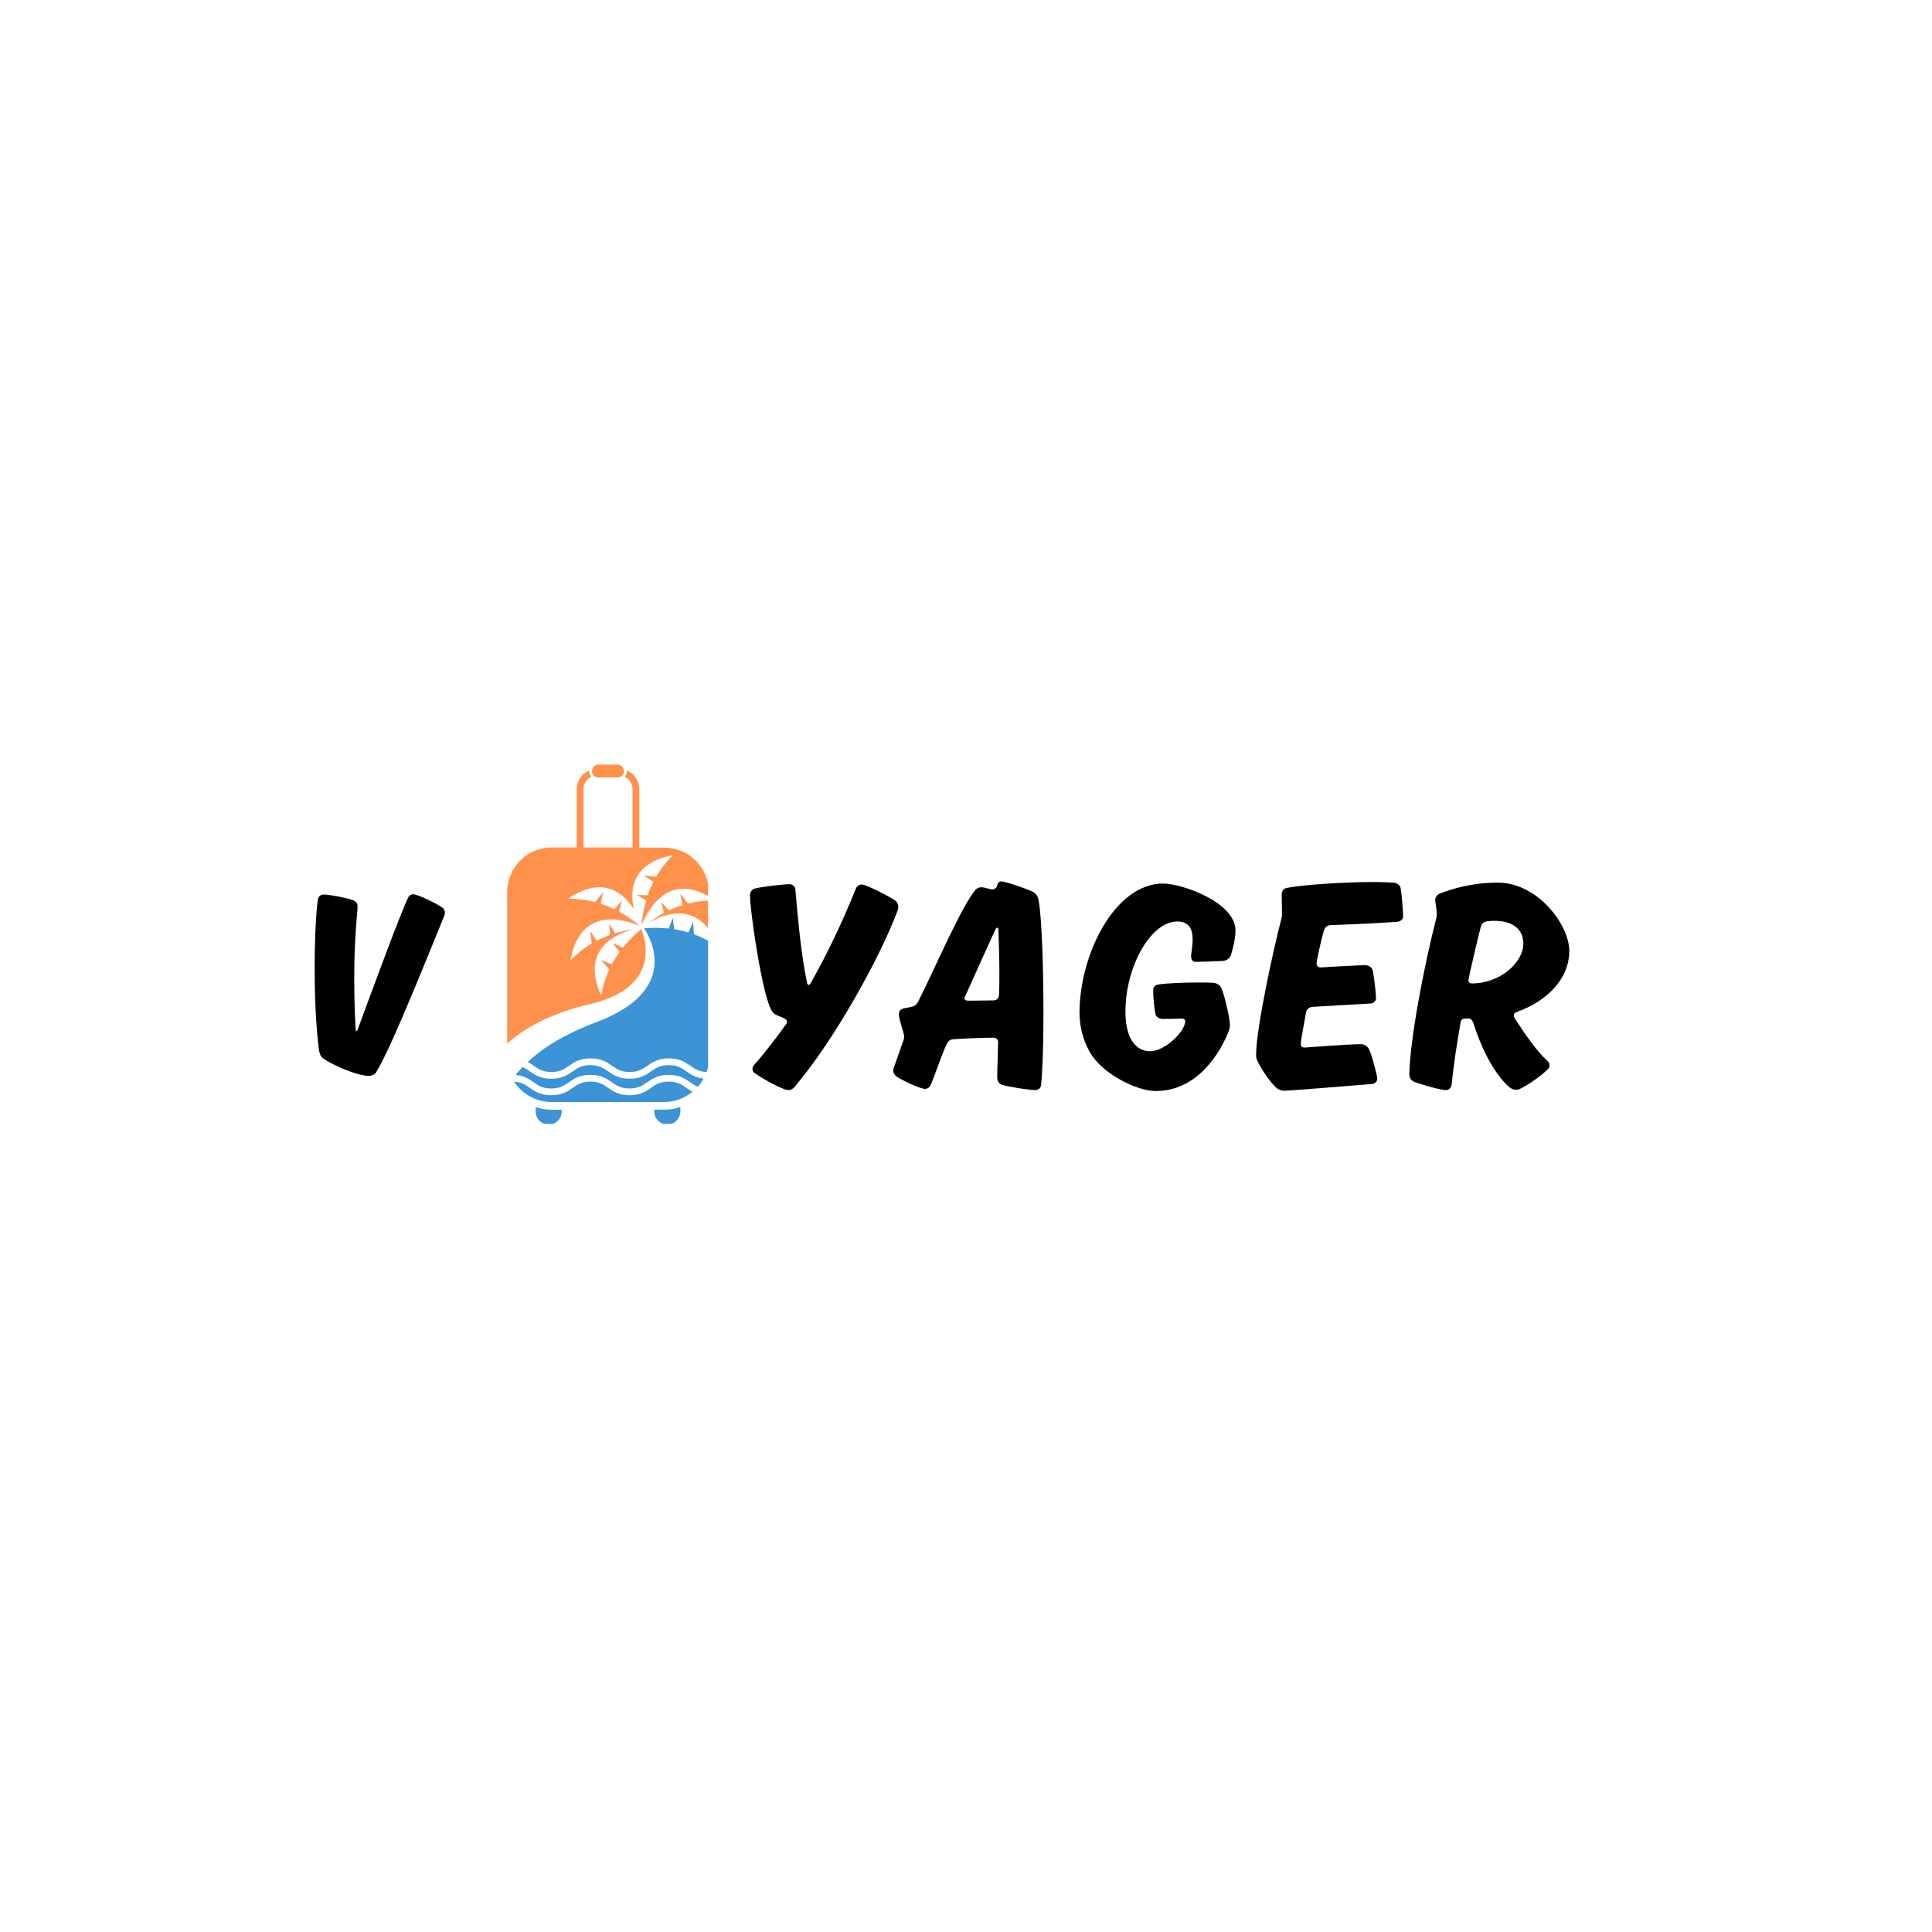 <svg xmlns="http://www.w3.org/2000/svg" xmlns:xlink="http://www.w3.org/1999/xlink" width="500" zoomAndPan="magnify" viewBox="0 0 375 375" height="500" preserveAspectRatio="xMidYMid meet" version="1.0"><defs><g/><clipPath id="5b35665d15"><path d="M 125 173 L 137.434 173 L 137.434 181 L 125 181 Z M 125 173 " clip-rule="nonzero"/></clipPath><clipPath id="6237c9e014"><path d="M 98.434 149 L 137.434 149 L 137.434 203 L 98.434 203 Z M 98.434 149 " clip-rule="nonzero"/></clipPath><clipPath id="a3cd640c91"><path d="M 102 178 L 137.434 178 L 137.434 209 L 102 209 Z M 102 178 " clip-rule="nonzero"/></clipPath><clipPath id="a769906d5f"><path d="M 114 148.395 L 122 148.395 L 122 151 L 114 151 Z M 114 148.395 " clip-rule="nonzero"/></clipPath><clipPath id="9378243c26"><path d="M 103 214 L 110 214 L 110 218.145 L 103 218.145 Z M 103 214 " clip-rule="nonzero"/></clipPath><clipPath id="096bec0b9d"><path d="M 126 214 L 133 214 L 133 218.145 L 126 218.145 Z M 126 214 " clip-rule="nonzero"/></clipPath></defs><g fill="#000000" fill-opacity="1"><g transform="translate(140.432, 211.587)"><g><path d="M 25.73 -39.191 C 22.977 -32.371 19.926 -26.027 16.875 -20.703 C 16.754 -20.523 16.633 -20.402 16.516 -20.402 C 16.395 -20.402 16.273 -20.523 16.215 -20.883 C 14.898 -26.984 14.301 -35.242 13.941 -38.953 C 13.883 -39.492 13.461 -39.969 12.805 -39.969 C 11.906 -39.969 7.898 -39.551 6.102 -39.133 C 5.445 -38.953 5.145 -38.355 5.145 -37.758 C 5.145 -35.062 7.18 -20.465 9.035 -16.035 C 9.273 -15.496 9.574 -14.84 10.352 -14.539 L 11.609 -14 C 12.027 -13.82 12.324 -13.641 12.324 -13.285 C 12.324 -13.043 12.148 -12.805 12.148 -12.805 C 9.574 -9.156 7.18 -6.281 5.922 -4.848 C 5.746 -4.668 5.625 -4.43 5.625 -4.129 C 5.625 -3.828 5.746 -3.531 5.984 -3.352 C 7.418 -2.332 10.113 -0.777 11.969 -0.121 C 12.148 -0.059 12.445 0 12.625 0 C 13.105 0 13.461 -0.238 13.762 -0.598 C 21.121 -9.156 30.215 -25.25 33.809 -34.883 C 33.867 -35.062 33.926 -35.363 33.926 -35.543 C 33.926 -35.902 33.809 -36.379 33.387 -36.738 C 32.668 -37.336 27.703 -39.91 26.867 -39.91 C 26.387 -39.91 25.91 -39.609 25.73 -39.191 Z M 25.73 -39.191 "/></g></g></g><g fill="#000000" fill-opacity="1"><g transform="translate(173.694, 211.587)"><g><path d="M 1.676 -9.691 L -0.238 -4.25 C -0.238 -4.25 -0.301 -4.07 -0.301 -3.77 C -0.301 -3.23 0 -2.871 0.418 -2.574 C 1.375 -1.914 4.906 -0.238 5.863 -0.238 C 6.281 -0.238 6.703 -0.48 6.941 -0.957 C 7.84 -3.051 8.855 -6.281 9.992 -8.797 C 10.352 -9.516 10.652 -9.812 11.367 -9.871 C 12.086 -9.934 16.395 -10.172 19.086 -10.172 C 19.688 -10.172 20.043 -9.812 20.043 -9.273 C 20.043 -8.316 19.863 -3.949 19.863 -2.574 C 19.863 -1.734 20.223 -1.195 20.824 -1.016 C 21.898 -0.656 26.148 0 27.164 0 C 27.883 0 28.301 -0.418 28.363 -0.898 C 28.66 -3.59 28.84 -8.734 28.84 -14.422 C 28.84 -23.395 28.543 -33.508 27.883 -36.918 C 27.762 -37.637 27.344 -38.234 26.688 -38.535 C 25.73 -39.012 21.48 -40.508 20.645 -40.508 C 20.164 -40.508 19.926 -40.148 19.863 -39.73 C 19.805 -39.25 19.328 -38.953 18.848 -38.953 C 18.488 -38.953 17.41 -39.371 16.812 -39.371 C 16.395 -39.371 15.977 -39.25 15.617 -38.832 C 12.926 -35.66 7.777 -23.637 4.605 -17.352 C 4.25 -16.633 4.008 -16.336 3.172 -16.156 C 3.172 -16.156 2.395 -15.977 1.734 -15.855 C 1.078 -15.738 0.777 -15.316 0.777 -14.719 C 0.777 -13.641 1.797 -11.129 1.797 -10.41 C 1.797 -10.172 1.797 -9.992 1.676 -9.691 Z M 13.641 -18.191 C 15.918 -23.215 18.012 -27.941 19.508 -31.176 C 19.625 -31.414 19.746 -31.531 19.863 -31.531 C 19.984 -31.531 20.105 -31.355 20.105 -30.996 C 20.164 -29.078 20.285 -25.91 20.285 -22.617 C 20.285 -21.242 20.285 -19.863 20.223 -18.551 C 20.105 -17.711 19.746 -17.41 19.086 -17.41 C 18.309 -17.41 15.855 -17.352 14.359 -17.352 C 13.762 -17.352 13.523 -17.473 13.523 -17.832 C 13.523 -17.949 13.641 -18.191 13.641 -18.191 Z M 13.641 -18.191 "/></g></g></g><g fill="#000000" fill-opacity="1"><g transform="translate(208.034, 211.587)"><g><path d="M 16.273 0.18 C 24.594 0.18 28.961 -7.598 30.457 -11.43 C 30.574 -11.727 30.695 -12.266 30.695 -12.684 C 30.695 -13.762 29.738 -18.129 29.078 -19.688 C 28.84 -20.285 28.301 -20.762 27.465 -20.824 C 26.625 -20.883 25.668 -20.883 24.594 -20.883 C 21.84 -20.883 18.668 -20.762 16.992 -20.523 C 16.094 -20.402 15.797 -20.043 15.797 -19.328 C 15.797 -18.191 15.977 -16.215 16.215 -14.84 C 16.336 -14.18 16.992 -13.82 17.59 -13.82 C 18.551 -13.82 19.625 -13.82 21.301 -13.883 C 21.719 -13.883 22.02 -13.703 22.02 -13.402 C 22.02 -11.367 18.07 -7.539 15.199 -7.539 C 12.805 -7.539 10.41 -9.516 10.41 -15.199 C 10.41 -24.055 15.379 -32.73 20.465 -32.73 C 22.977 -32.73 23.457 -30.934 23.457 -29.258 C 23.457 -27.824 23.156 -26.566 23.156 -26.09 C 23.156 -25.309 23.395 -24.891 24.113 -24.891 C 24.953 -24.891 28.48 -25.012 29.379 -25.07 C 30.039 -25.129 30.695 -25.609 30.875 -26.148 C 31.234 -27.344 31.773 -29.32 31.773 -30.996 C 31.711 -36.5 21.359 -40.09 17.711 -40.09 C 8.375 -40.09 1.496 -26.387 1.496 -14.957 C 1.496 -11.969 2.453 -8.797 4.008 -6.582 C 6.582 -2.871 12.746 0.18 16.273 0.18 Z M 16.273 0.18 "/></g></g></g><g fill="#000000" fill-opacity="1"><g transform="translate(242.733, 211.587)"><g><path d="M 10.77 -15.137 C 10.891 -15.676 11.367 -16.094 12.027 -16.156 L 23.277 -16.812 C 23.934 -16.812 24.352 -17.352 24.352 -17.891 C 24.293 -19.328 23.992 -21.66 23.754 -23.098 C 23.637 -23.637 23.156 -24.234 22.258 -24.234 C 20.105 -24.234 13.941 -23.812 13.641 -23.812 C 13.105 -23.812 12.805 -24.172 12.805 -24.594 C 12.805 -25.012 13.703 -29.199 14.242 -30.996 C 14.422 -31.594 14.84 -31.953 15.438 -32.012 C 20.465 -32.191 26.148 -32.492 28.543 -32.668 C 29.078 -32.73 29.617 -33.148 29.617 -33.688 C 29.617 -34.406 29.379 -37.758 29.141 -39.133 C 29.02 -39.852 28.422 -40.211 27.645 -40.27 C 26.688 -40.328 25.371 -40.387 23.875 -40.387 C 18.129 -40.387 10.113 -39.852 7.059 -39.25 C 6.402 -39.133 6.043 -38.652 6.043 -37.996 C 6.043 -37.457 6.102 -35.062 6.102 -34.465 C 6.102 -33.926 6.102 -33.746 5.984 -33.27 C 4.488 -27.582 1.078 -11.969 1.078 -6.883 C 1.078 -6.344 1.195 -5.863 1.438 -5.445 C 2.273 -3.77 3.77 -1.617 4.906 -0.539 C 5.266 -0.18 5.863 0.121 6.523 0.121 C 7.539 0.121 20.164 -0.898 23.637 -1.195 C 24.172 -1.258 24.594 -1.676 24.594 -2.215 C 24.594 -2.754 23.637 -6.523 23.035 -7.84 C 22.797 -8.375 22.199 -8.914 21.422 -8.914 C 18.848 -8.914 10.891 -8.258 10.473 -8.258 C 9.992 -8.258 9.754 -8.496 9.754 -8.914 C 9.754 -9.754 10.473 -13.285 10.77 -15.137 Z M 10.77 -15.137 "/></g></g></g><g fill="#000000" fill-opacity="1"><g transform="translate(272.825, 211.587)"><g><path d="M 21.66 -15.199 C 27.406 -17.234 31.773 -21.602 31.773 -26.984 C 31.773 -32.133 25.609 -40.27 17.891 -40.27 C 12.926 -40.27 8.914 -39.07 6.582 -38.113 C 6.164 -37.934 5.746 -37.457 5.746 -36.918 C 5.746 -36.441 6.043 -35.184 6.043 -34.164 C 6.043 -33.926 6.043 -33.688 5.922 -33.207 C 3.648 -24.414 0.836 -9.871 0.719 -3.051 C 0.777 -2.453 0.898 -1.914 1.797 -1.555 C 2.215 -1.375 6.582 0 7.84 0 C 8.375 0 8.797 -0.359 8.914 -0.957 C 9.336 -4.848 9.934 -8.977 10.652 -12.984 C 10.711 -13.582 10.949 -13.883 11.547 -13.883 L 12.266 -13.883 C 12.746 -13.883 12.984 -13.461 13.223 -12.863 C 14.242 -9.336 16.875 -3.352 20.164 -0.539 C 20.465 -0.301 20.941 -0.059 21.48 -0.059 C 21.84 -0.059 22.078 -0.18 22.078 -0.18 C 23.812 -0.957 26.328 -2.812 27.645 -4.07 C 27.824 -4.309 27.941 -4.547 27.941 -4.785 C 27.941 -5.086 27.824 -5.387 27.582 -5.625 C 25.609 -7.359 23.215 -10.77 21.18 -13.941 C 21.18 -13.941 21.004 -14.18 21.004 -14.48 C 21.004 -14.84 21.242 -15.02 21.66 -15.199 Z M 15.977 -32.789 C 16.453 -32.848 16.934 -32.848 17.41 -32.848 C 20.344 -32.848 22.855 -31.531 22.855 -28.422 C 22.855 -24.832 18.43 -20.703 12.863 -20.703 C 12.445 -20.703 12.207 -20.883 12.207 -21.301 C 12.207 -21.898 14.359 -30.875 14.602 -31.711 C 14.777 -32.312 15.199 -32.73 15.977 -32.789 Z M 15.977 -32.789 "/></g></g></g><g fill="#000000" fill-opacity="1"><g transform="translate(56.515, 208.826)"><g><path d="M 5.406 -4.984 C 5.512 -4.348 5.727 -3.711 6.203 -3.395 C 8.164 -2.016 12.828 0 15.109 0 C 15.586 0 16.273 -0.266 16.484 -0.688 C 19.402 -5.246 27.406 -25.496 29.738 -31.117 C 29.793 -31.277 29.844 -31.539 29.844 -31.699 C 29.844 -32.02 29.688 -32.391 29.422 -32.602 C 28.625 -33.238 24.648 -35.25 23.695 -35.25 C 23.27 -35.25 22.898 -35.039 22.688 -34.562 C 21.098 -31.277 15.742 -16.645 12.934 -9.066 C 12.828 -8.801 12.777 -8.695 12.668 -8.695 C 12.562 -8.695 12.512 -8.801 12.512 -9.066 C 12.297 -12.777 12.246 -16.113 12.246 -19.082 C 12.246 -24.332 12.512 -28.465 12.828 -31.805 C 12.828 -31.805 12.883 -32.547 12.883 -32.973 C 12.883 -33.609 12.457 -33.926 11.926 -34.137 C 10.922 -34.508 7.527 -35.199 6.309 -35.199 C 5.727 -35.199 5.301 -34.828 5.195 -34.297 C 4.824 -31.91 4.559 -26.559 4.559 -20.727 C 4.559 -15.215 4.824 -9.277 5.406 -4.984 Z M 5.406 -4.984 "/></g></g></g><g clip-path="url(#5b35665d15)"><path fill="#ff914d" d="M 137.586 180.414 L 137.586 174.785 C 136.246 174.848 134.895 175.035 133.543 175.379 L 132.031 173.445 L 132.465 175.68 C 131.598 175.953 130.715 176.285 129.836 176.707 L 128.359 175.07 L 128.879 177.191 C 127.828 177.75 126.773 178.418 125.707 179.211 C 128.336 177.648 133.816 175.332 137.586 180.414 Z M 137.586 180.414 " fill-opacity="1" fill-rule="nonzero"/></g><g clip-path="url(#6237c9e014)"><path fill="#ff914d" d="M 124.453 180.328 C 123.066 181.508 121.887 182.699 120.906 183.926 L 118.91 183.031 L 120.25 184.781 C 119.68 185.574 119.184 186.367 118.75 187.176 L 116.629 186.332 L 118.254 188.18 C 117.484 189.84 116.988 191.527 116.68 193.238 C 112.609 184.148 119.594 181.211 123.078 180.328 C 121.762 180.527 120.535 180.801 119.406 181.148 L 118.266 179.285 L 118.391 181.48 C 117.473 181.816 116.617 182.188 115.809 182.609 L 114.559 180.699 L 114.855 183.133 C 113.281 184.074 111.918 185.191 110.715 186.43 C 112.637 175.652 121.426 178.531 124.145 179.707 C 124.133 179.695 124.133 179.672 124.117 179.648 C 122.793 178.555 121.477 177.676 120.176 176.957 L 120.707 174.836 L 119.219 176.461 C 118.34 176.039 117.473 175.691 116.605 175.406 L 117.062 173.172 L 115.539 175.094 C 113.766 174.625 112.016 174.426 110.277 174.426 C 117.023 169.852 121.008 173.285 123.039 176.484 C 122.207 172.789 122.582 167.531 130.594 165.992 C 129.363 167.223 128.273 168.598 127.355 170.184 L 124.914 169.91 L 126.82 171.164 C 126.414 171.984 126.039 172.84 125.73 173.77 L 123.523 173.684 L 125.41 174.797 C 125 176.223 124.688 177.785 124.527 179.496 C 124.539 179.523 124.539 179.535 124.551 179.559 C 125.594 176.93 129.438 169.293 137.586 174.016 L 137.586 173.172 C 137.586 168.398 133.719 164.52 128.93 164.52 L 124.094 164.52 L 124.094 153.172 C 124.094 151.547 123.09 150.145 121.676 149.562 C 121.676 149.586 121.676 149.625 121.676 149.648 C 121.676 150.094 121.516 150.492 121.254 150.816 C 122.148 151.223 122.777 152.129 122.777 153.172 L 122.777 164.492 L 113.254 164.492 L 113.254 153.172 C 113.254 152.117 113.875 151.223 114.781 150.816 C 114.52 150.504 114.359 150.094 114.359 149.648 C 114.359 149.625 114.359 149.586 114.359 149.562 C 112.945 150.145 111.941 151.547 111.941 153.172 L 111.941 164.492 L 107.105 164.492 C 102.305 164.492 98.438 168.363 98.438 173.148 L 98.438 202.574 C 101.215 200.047 106.176 196.836 114.496 194.898 C 129.711 191.391 124.453 180.328 124.453 180.328 Z M 124.453 180.328 " fill-opacity="1" fill-rule="nonzero"/></g><path fill="#3c93d6" d="M 133.223 207.945 C 132.289 207.301 131.496 206.742 129.797 206.742 C 128.113 206.742 127.305 207.301 126.375 207.945 C 125.41 208.613 124.305 209.383 122.195 209.383 C 120.09 209.383 118.996 208.613 118.016 207.945 C 117.086 207.301 116.293 206.742 114.594 206.742 C 112.906 206.742 112.102 207.301 111.172 207.945 C 110.203 208.613 109.102 209.383 106.992 209.383 C 104.887 209.383 103.793 208.613 102.812 207.945 C 102.355 207.621 101.934 207.324 101.414 207.113 C 100.918 207.637 100.484 208.156 100.098 208.652 C 101.762 208.801 102.715 209.473 103.57 210.066 C 104.5 210.711 105.293 211.27 106.992 211.27 C 108.691 211.27 109.484 210.711 110.414 210.066 C 111.383 209.395 112.488 208.629 114.594 208.629 C 116.703 208.629 117.793 209.395 118.773 210.066 C 119.703 210.711 120.496 211.27 122.195 211.27 C 123.883 211.27 124.688 210.711 125.617 210.066 C 126.586 209.395 127.691 208.629 129.797 208.629 C 131.906 208.629 132.996 209.395 133.977 210.066 C 134.461 210.402 134.895 210.711 135.453 210.934 C 135.875 210.449 136.246 209.918 136.543 209.348 C 134.98 209.172 134.051 208.527 133.223 207.945 Z M 133.223 207.945 " fill-opacity="1" fill-rule="nonzero"/><g clip-path="url(#a3cd640c91)"><path fill="#3c93d6" d="M 134.684 181.344 L 134.523 178.902 L 133.629 181 C 132.762 180.738 131.844 180.527 130.879 180.367 L 130.578 178.184 L 129.812 180.23 C 128.336 180.066 126.734 180.043 125.023 180.18 C 126.266 182.027 132.156 192.27 115.672 198.434 C 109.312 200.816 105.156 203.555 102.441 206.121 C 102.875 206.359 103.262 206.617 103.609 206.867 C 104.539 207.512 105.332 208.07 107.031 208.07 C 108.73 208.07 109.523 207.512 110.453 206.867 C 111.422 206.195 112.523 205.43 114.633 205.43 C 116.738 205.43 117.832 206.195 118.812 206.867 C 119.742 207.512 120.535 208.07 122.234 208.07 C 123.922 208.07 124.727 207.512 125.656 206.867 C 126.625 206.195 127.727 205.43 129.836 205.43 C 131.945 205.43 133.035 206.195 134.016 206.867 C 134.883 207.473 135.652 208.008 137.152 208.07 C 137.461 207.188 137.625 206.234 137.625 205.242 L 137.625 182.672 C 136.668 182.164 135.715 181.719 134.684 181.344 Z M 134.684 181.344 " fill-opacity="1" fill-rule="nonzero"/></g><path fill="#3c93d6" d="M 133.223 211.145 C 132.289 210.5 131.496 209.941 129.797 209.941 C 128.113 209.941 127.305 210.5 126.375 211.145 C 125.41 211.816 124.305 212.582 122.195 212.582 C 120.09 212.582 118.996 211.816 118.016 211.145 C 117.086 210.5 116.293 209.941 114.594 209.941 C 112.906 209.941 112.102 210.5 111.172 211.145 C 110.203 211.816 109.102 212.582 106.992 212.582 C 104.887 212.582 103.793 211.816 102.812 211.145 C 101.957 210.551 101.215 210.027 99.789 209.953 C 101.324 212.324 104.004 213.898 107.043 213.898 L 128.879 213.898 C 130.977 213.898 132.898 213.152 134.387 211.914 C 133.988 211.68 133.594 211.406 133.223 211.145 Z M 133.223 211.145 " fill-opacity="1" fill-rule="nonzero"/><g clip-path="url(#a769906d5f)"><path fill="#ff914d" d="M 116.168 150.914 L 119.852 150.914 C 120.547 150.914 121.105 150.355 121.105 149.66 C 121.105 148.969 120.547 148.41 119.852 148.41 L 116.168 148.41 C 115.477 148.41 114.918 148.969 114.918 149.66 C 114.918 150.344 115.477 150.914 116.168 150.914 Z M 116.168 150.914 " fill-opacity="1" fill-rule="nonzero"/></g><g clip-path="url(#9378243c26)"><path fill="#3c93d6" d="M 103.969 214.891 L 103.969 215.746 C 103.969 217.148 105.094 218.273 106.496 218.273 C 107.898 218.273 109.027 217.148 109.027 215.746 L 109.027 215.41 L 107.094 215.41 C 106 215.398 104.945 215.227 103.969 214.891 Z M 103.969 214.891 " fill-opacity="1" fill-rule="nonzero"/></g><g clip-path="url(#096bec0b9d)"><path fill="#3c93d6" d="M 126.996 215.398 L 126.996 215.734 C 126.996 217.133 128.125 218.262 129.523 218.262 C 130.926 218.262 132.055 217.133 132.055 215.734 L 132.055 214.879 C 131.074 215.211 130.02 215.387 128.93 215.387 L 126.996 215.387 Z M 126.996 215.398 " fill-opacity="1" fill-rule="nonzero"/></g></svg>